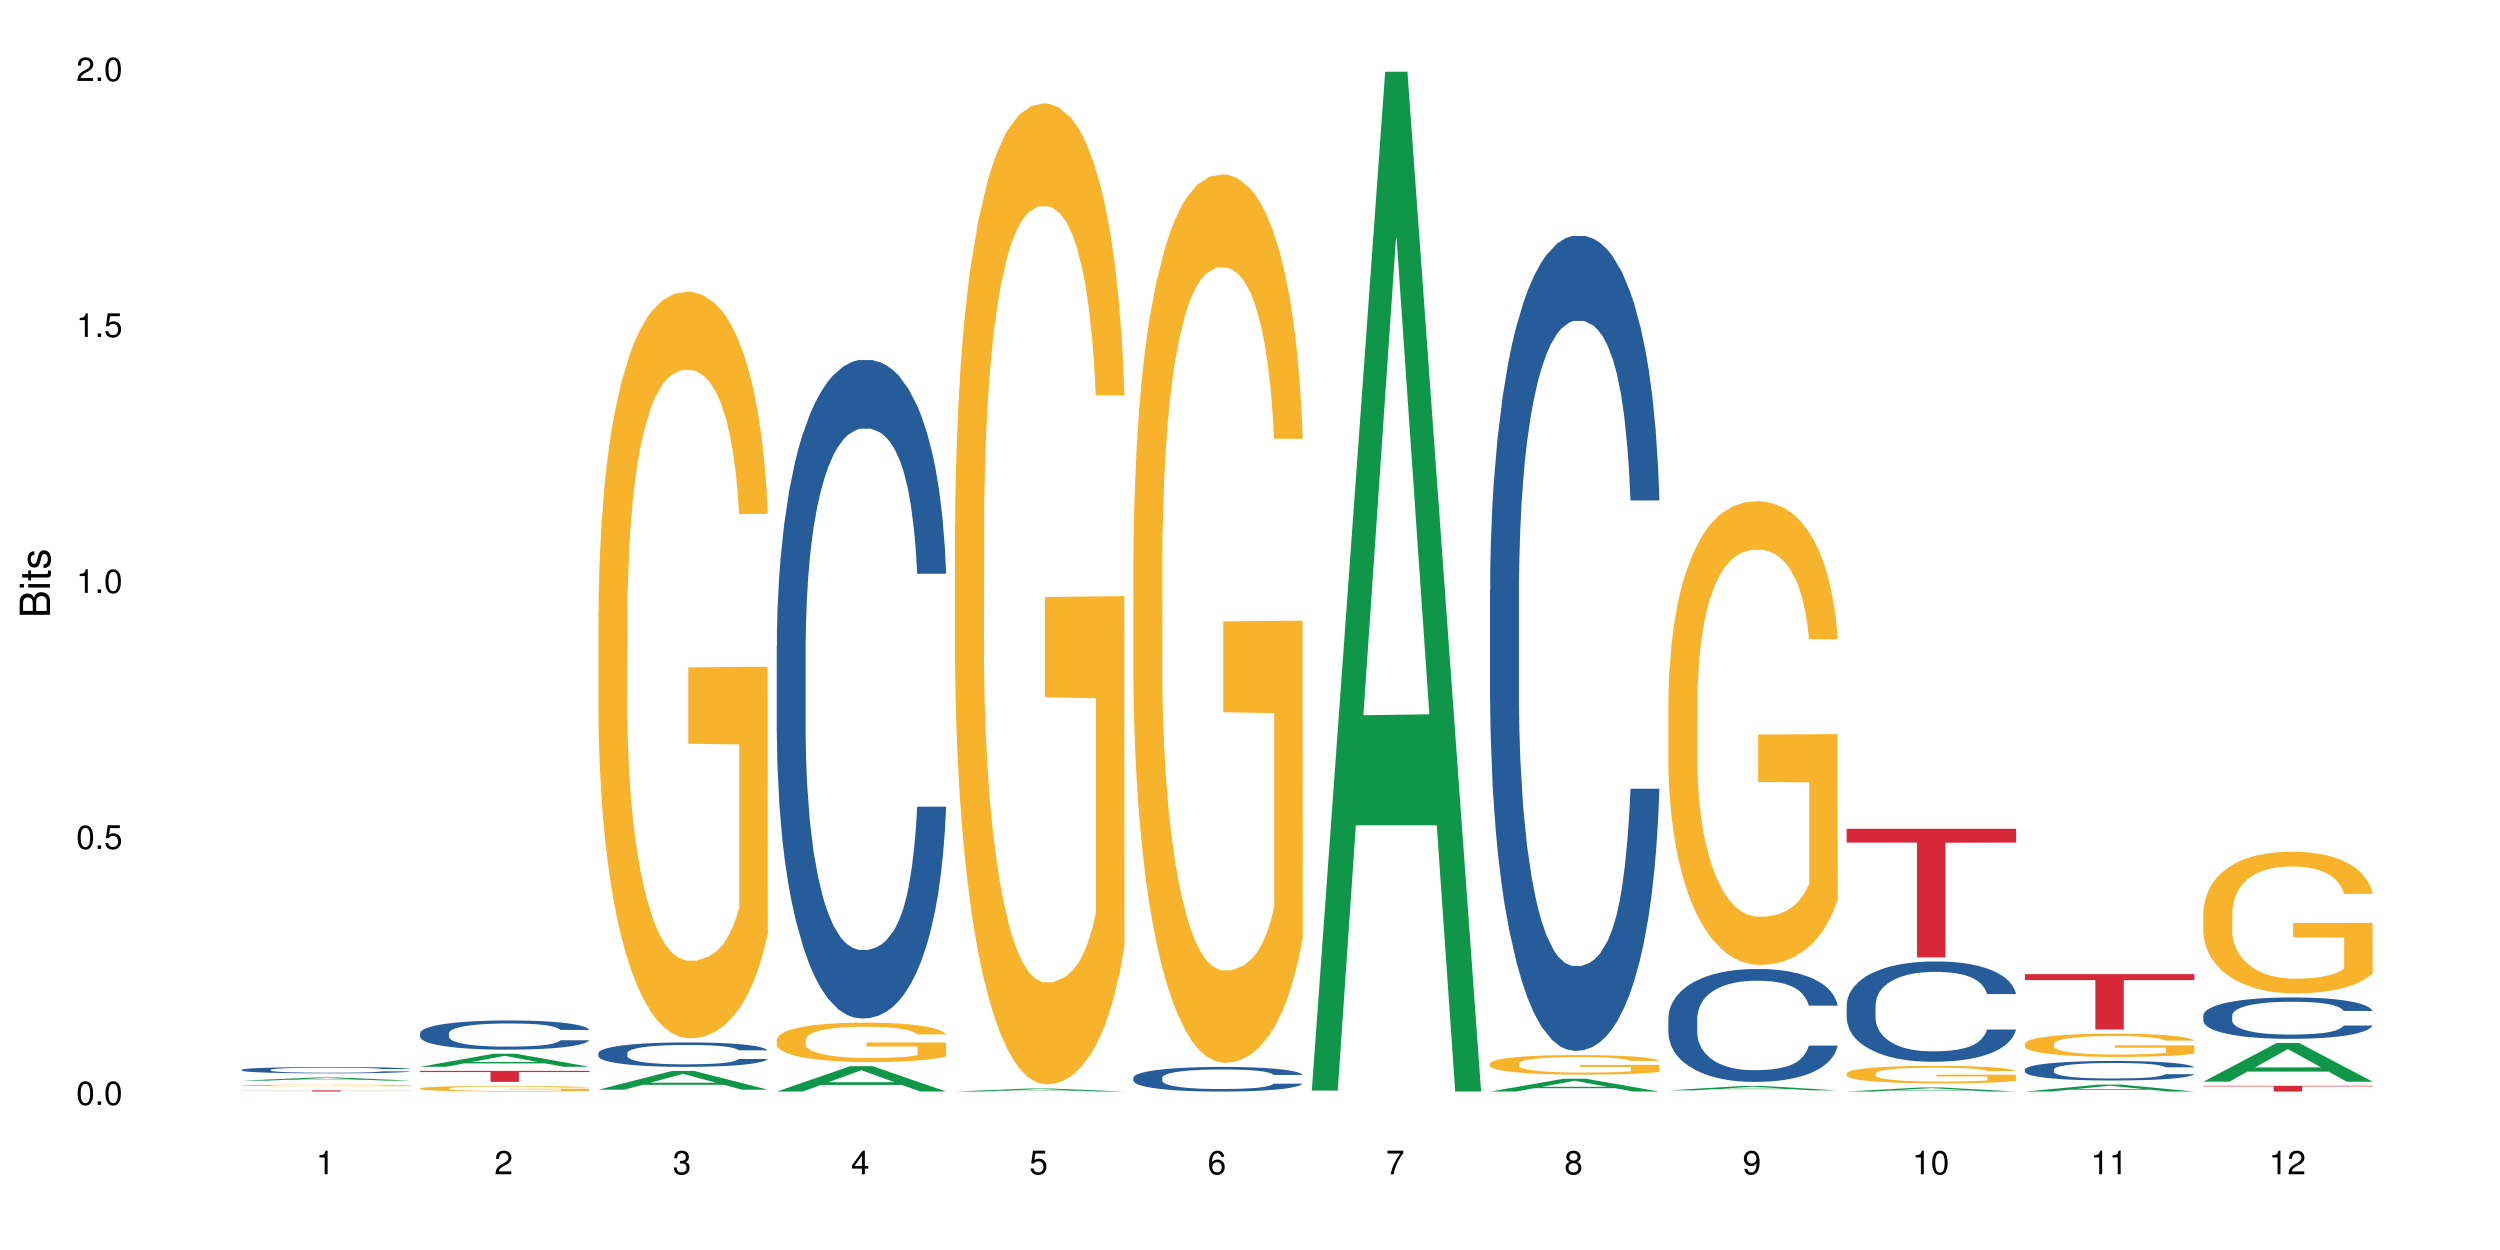<?xml version="1.0" encoding="UTF-8"?>
<svg xmlns="http://www.w3.org/2000/svg" xmlns:xlink="http://www.w3.org/1999/xlink" width="720pt" height="360pt" viewBox="0 0 720 360" version="1.1">
<defs>
<g>
<symbol overflow="visible" id="glyph0-0">
<path style="stroke:none;" d=""/>
</symbol>
<symbol overflow="visible" id="glyph0-1">
<path style="stroke:none;" d="M 2.641 -6.797 C 2 -6.797 1.422 -6.531 1.078 -6.047 C 0.641 -5.453 0.406 -4.547 0.406 -3.297 C 0.406 -1 1.188 0.219 2.641 0.219 C 4.078 0.219 4.859 -1 4.859 -3.234 C 4.859 -4.562 4.656 -5.438 4.203 -6.047 C 3.844 -6.531 3.281 -6.797 2.641 -6.797 Z M 2.641 -6.047 C 3.547 -6.047 4 -5.125 4 -3.312 C 4 -1.375 3.562 -0.484 2.625 -0.484 C 1.734 -0.484 1.281 -1.422 1.281 -3.281 C 1.281 -5.141 1.734 -6.047 2.641 -6.047 Z M 2.641 -6.047 "/>
</symbol>
<symbol overflow="visible" id="glyph0-2">
<path style="stroke:none;" d="M 1.828 -1 L 0.828 -1 L 0.828 0 L 1.828 0 Z M 1.828 -1 "/>
</symbol>
<symbol overflow="visible" id="glyph0-3">
<path style="stroke:none;" d="M 4.562 -6.797 L 1.062 -6.797 L 0.547 -3.094 L 1.328 -3.094 C 1.719 -3.562 2.047 -3.734 2.578 -3.734 C 3.484 -3.734 4.062 -3.109 4.062 -2.094 C 4.062 -1.125 3.484 -0.531 2.578 -0.531 C 1.828 -0.531 1.375 -0.906 1.188 -1.672 L 0.328 -1.672 C 0.453 -1.109 0.547 -0.844 0.75 -0.594 C 1.125 -0.078 1.828 0.219 2.594 0.219 C 3.969 0.219 4.922 -0.781 4.922 -2.219 C 4.922 -3.562 4.031 -4.484 2.719 -4.484 C 2.25 -4.484 1.859 -4.359 1.469 -4.062 L 1.734 -5.969 L 4.562 -5.969 Z M 4.562 -6.797 "/>
</symbol>
<symbol overflow="visible" id="glyph0-4">
<path style="stroke:none;" d="M 2.484 -4.844 L 2.484 0 L 3.328 0 L 3.328 -6.797 L 2.766 -6.797 C 2.469 -5.75 2.281 -5.609 0.984 -5.453 L 0.984 -4.844 Z M 2.484 -4.844 "/>
</symbol>
<symbol overflow="visible" id="glyph0-5">
<path style="stroke:none;" d="M 4.859 -0.828 L 1.281 -0.828 C 1.359 -1.391 1.672 -1.75 2.5 -2.234 L 3.469 -2.75 C 4.406 -3.266 4.906 -3.969 4.906 -4.812 C 4.906 -5.375 4.672 -5.906 4.266 -6.266 C 3.859 -6.625 3.375 -6.797 2.719 -6.797 C 1.859 -6.797 1.219 -6.5 0.844 -5.922 C 0.609 -5.562 0.5 -5.125 0.484 -4.438 L 1.328 -4.438 C 1.359 -4.906 1.406 -5.188 1.531 -5.406 C 1.75 -5.812 2.188 -6.062 2.703 -6.062 C 3.469 -6.062 4.031 -5.516 4.031 -4.781 C 4.031 -4.25 3.719 -3.797 3.125 -3.438 L 2.234 -2.938 C 0.812 -2.141 0.406 -1.5 0.328 0 L 4.859 0 Z M 4.859 -0.828 "/>
</symbol>
<symbol overflow="visible" id="glyph0-6">
<path style="stroke:none;" d="M 2.125 -3.125 L 2.578 -3.125 C 3.516 -3.125 3.984 -2.703 3.984 -1.891 C 3.984 -1.031 3.469 -0.531 2.578 -0.531 C 1.656 -0.531 1.203 -0.984 1.156 -1.969 L 0.312 -1.969 C 0.344 -1.422 0.438 -1.078 0.609 -0.766 C 0.953 -0.109 1.625 0.219 2.547 0.219 C 3.953 0.219 4.859 -0.609 4.859 -1.906 C 4.859 -2.766 4.516 -3.25 3.703 -3.516 C 4.344 -3.766 4.656 -4.25 4.656 -4.938 C 4.656 -6.109 3.875 -6.797 2.578 -6.797 C 1.203 -6.797 0.484 -6.047 0.453 -4.609 L 1.297 -4.609 C 1.312 -5.016 1.344 -5.25 1.453 -5.453 C 1.641 -5.828 2.062 -6.062 2.594 -6.062 C 3.344 -6.062 3.797 -5.625 3.797 -4.906 C 3.797 -4.422 3.609 -4.141 3.25 -3.984 C 3.016 -3.891 2.719 -3.844 2.125 -3.844 Z M 2.125 -3.125 "/>
</symbol>
<symbol overflow="visible" id="glyph0-7">
<path style="stroke:none;" d="M 3.141 -1.625 L 3.141 0 L 3.984 0 L 3.984 -1.625 L 4.984 -1.625 L 4.984 -2.391 L 3.984 -2.391 L 3.984 -6.797 L 3.359 -6.797 L 0.266 -2.516 L 0.266 -1.625 Z M 3.141 -2.391 L 1 -2.391 L 3.141 -5.359 Z M 3.141 -2.391 "/>
</symbol>
<symbol overflow="visible" id="glyph0-8">
<path style="stroke:none;" d="M 4.781 -5.031 C 4.609 -6.141 3.891 -6.797 2.844 -6.797 C 2.094 -6.797 1.422 -6.438 1.031 -5.828 C 0.609 -5.172 0.406 -4.344 0.406 -3.094 C 0.406 -1.953 0.578 -1.234 0.984 -0.625 C 1.359 -0.078 1.953 0.219 2.703 0.219 C 3.984 0.219 4.922 -0.734 4.922 -2.078 C 4.922 -3.344 4.062 -4.234 2.844 -4.234 C 2.172 -4.234 1.641 -3.969 1.281 -3.469 C 1.281 -5.125 1.828 -6.047 2.797 -6.047 C 3.391 -6.047 3.797 -5.672 3.938 -5.031 Z M 2.734 -3.484 C 3.547 -3.484 4.062 -2.922 4.062 -2 C 4.062 -1.156 3.484 -0.531 2.703 -0.531 C 1.922 -0.531 1.328 -1.188 1.328 -2.047 C 1.328 -2.891 1.906 -3.484 2.734 -3.484 Z M 2.734 -3.484 "/>
</symbol>
<symbol overflow="visible" id="glyph0-9">
<path style="stroke:none;" d="M 4.984 -6.797 L 0.438 -6.797 L 0.438 -5.969 L 4.109 -5.969 C 2.5 -3.656 1.828 -2.234 1.328 0 L 2.219 0 C 2.594 -2.172 3.453 -4.047 4.984 -6.094 Z M 4.984 -6.797 "/>
</symbol>
<symbol overflow="visible" id="glyph0-10">
<path style="stroke:none;" d="M 3.75 -3.578 C 4.453 -4 4.688 -4.344 4.688 -4.984 C 4.688 -6.047 3.844 -6.797 2.641 -6.797 C 1.438 -6.797 0.594 -6.047 0.594 -4.984 C 0.594 -4.359 0.828 -4.016 1.516 -3.578 C 0.734 -3.203 0.359 -2.641 0.359 -1.891 C 0.359 -0.641 1.297 0.219 2.641 0.219 C 3.984 0.219 4.922 -0.641 4.922 -1.875 C 4.922 -2.641 4.531 -3.203 3.75 -3.578 Z M 2.641 -6.047 C 3.359 -6.047 3.812 -5.625 3.812 -4.969 C 3.812 -4.344 3.344 -3.922 2.641 -3.922 C 1.922 -3.922 1.453 -4.344 1.453 -4.984 C 1.453 -5.625 1.922 -6.047 2.641 -6.047 Z M 2.641 -3.203 C 3.484 -3.203 4.062 -2.672 4.062 -1.875 C 4.062 -1.062 3.484 -0.531 2.625 -0.531 C 1.797 -0.531 1.219 -1.078 1.219 -1.875 C 1.219 -2.672 1.797 -3.203 2.641 -3.203 Z M 2.641 -3.203 "/>
</symbol>
<symbol overflow="visible" id="glyph0-11">
<path style="stroke:none;" d="M 0.516 -1.547 C 0.672 -0.438 1.406 0.219 2.438 0.219 C 3.188 0.219 3.859 -0.141 4.266 -0.75 C 4.688 -1.406 4.891 -2.25 4.891 -3.484 C 4.891 -4.625 4.703 -5.359 4.312 -5.953 C 3.938 -6.5 3.344 -6.797 2.594 -6.797 C 1.297 -6.797 0.359 -5.844 0.359 -4.516 C 0.359 -3.25 1.234 -2.344 2.453 -2.344 C 3.094 -2.344 3.562 -2.578 4.016 -3.109 C 4 -1.453 3.469 -0.531 2.5 -0.531 C 1.906 -0.531 1.484 -0.906 1.359 -1.547 Z M 2.578 -6.062 C 3.375 -6.062 3.969 -5.406 3.969 -4.531 C 3.969 -3.688 3.375 -3.094 2.547 -3.094 C 1.734 -3.094 1.234 -3.672 1.234 -4.578 C 1.234 -5.438 1.797 -6.062 2.578 -6.062 Z M 2.578 -6.062 "/>
</symbol>
<symbol overflow="visible" id="glyph1-0">
<path style="stroke:none;" d=""/>
</symbol>
<symbol overflow="visible" id="glyph1-1">
<path style="stroke:none;" d="M 0 -0.953 L 0 -4.891 C 0 -5.719 -0.234 -6.344 -0.734 -6.797 C -1.188 -7.234 -1.812 -7.469 -2.5 -7.469 C -3.547 -7.469 -4.188 -7 -4.625 -5.875 C -4.984 -6.672 -5.641 -7.094 -6.531 -7.094 C -7.156 -7.094 -7.734 -6.859 -8.141 -6.391 C -8.562 -5.938 -8.75 -5.344 -8.75 -4.5 L -8.75 -0.953 Z M -4.984 -2.062 L -7.766 -2.062 L -7.766 -4.219 C -7.766 -4.844 -7.688 -5.203 -7.453 -5.5 C -7.219 -5.812 -6.859 -5.969 -6.375 -5.969 C -5.906 -5.969 -5.531 -5.812 -5.297 -5.5 C -5.062 -5.203 -4.984 -4.844 -4.984 -4.219 Z M -0.984 -2.062 L -4 -2.062 L -4 -4.781 C -4 -5.328 -3.859 -5.688 -3.578 -5.953 C -3.297 -6.219 -2.922 -6.359 -2.484 -6.359 C -2.062 -6.359 -1.688 -6.219 -1.406 -5.953 C -1.109 -5.688 -0.984 -5.328 -0.984 -4.781 Z M -0.984 -2.062 "/>
</symbol>
<symbol overflow="visible" id="glyph1-2">
<path style="stroke:none;" d="M -6.281 -1.797 L -6.281 -0.797 L 0 -0.797 L 0 -1.797 Z M -8.75 -1.797 L -8.75 -0.797 L -7.484 -0.797 L -7.484 -1.797 Z M -8.75 -1.797 "/>
</symbol>
<symbol overflow="visible" id="glyph1-3">
<path style="stroke:none;" d="M -6.281 -3.047 L -6.281 -2.016 L -8.016 -2.016 L -8.016 -1.016 L -6.281 -1.016 L -6.281 -0.172 L -5.469 -0.172 L -5.469 -1.016 L -0.719 -1.016 C -0.078 -1.016 0.281 -1.453 0.281 -2.234 C 0.281 -2.469 0.25 -2.719 0.188 -3.047 L -0.641 -3.047 C -0.609 -2.922 -0.594 -2.766 -0.594 -2.562 C -0.594 -2.141 -0.719 -2.016 -1.156 -2.016 L -5.469 -2.016 L -5.469 -3.047 Z M -6.281 -3.047 "/>
</symbol>
<symbol overflow="visible" id="glyph1-4">
<path style="stroke:none;" d="M -4.531 -5.25 C -5.766 -5.25 -6.469 -4.422 -6.469 -2.969 C -6.469 -1.516 -5.719 -0.562 -4.547 -0.562 C -3.562 -0.562 -3.094 -1.062 -2.734 -2.562 L -2.516 -3.484 C -2.344 -4.188 -2.094 -4.469 -1.625 -4.469 C -1.047 -4.469 -0.641 -3.875 -0.641 -3 C -0.641 -2.453 -0.797 -2 -1.062 -1.75 C -1.25 -1.594 -1.422 -1.531 -1.875 -1.469 L -1.875 -0.406 C -0.422 -0.453 0.281 -1.266 0.281 -2.922 C 0.281 -4.5 -0.5 -5.516 -1.719 -5.516 C -2.656 -5.516 -3.172 -4.984 -3.469 -3.734 L -3.703 -2.766 C -3.891 -1.953 -4.156 -1.609 -4.594 -1.609 C -5.172 -1.609 -5.547 -2.125 -5.547 -2.938 C -5.547 -3.75 -5.203 -4.172 -4.531 -4.203 Z M -4.531 -5.25 "/>
</symbol>
</g>
</defs>
<g id="surface84875">
<rect x="0" y="0" width="720" height="360" style="fill:rgb(100%,100%,100%);fill-opacity:1;stroke:none;"/>
<path style=" stroke:none;fill-rule:nonzero;fill:rgb(6.275%,58.824%,28.235%);fill-opacity:1;" d="M 69.629 311.223 L 69.68 311.223 L 90.793 310.309 L 97.203 310.309 L 118.418 311.223 L 110.965 311.223 L 105.648 310.984 L 82.348 310.984 L 77.137 311.223 L 69.629 311.223 L 84.59 310.887 L 103.512 310.887 L 94.074 310.461 L 93.973 310.457 L 93.867 310.461 L 84.535 310.887 L 84.59 310.887 Z M 69.629 311.223 "/>
<path style=" stroke:none;fill-rule:nonzero;fill:rgb(14.51%,36.078%,60%);fill-opacity:1;" d="M 69.629 308.098 L 69.688 308.094 L 69.688 308.055 L 69.867 307.992 L 70.285 307.91 L 70.699 307.855 L 71.77 307.758 L 73.258 307.66 L 74.805 307.586 L 75.938 307.543 L 76.949 307.512 L 79.27 307.449 L 80.754 307.418 L 82.363 307.387 L 84.324 307.359 L 85.754 307.344 L 88.965 307.316 L 91.348 307.305 L 93.191 307.301 L 97.176 307.301 L 99.559 307.305 L 101.281 307.312 L 103.188 307.328 L 104.793 307.344 L 107.59 307.379 L 110.09 307.426 L 111.219 307.453 L 113.004 307.504 L 114.371 307.555 L 115.324 307.598 L 116.395 307.66 L 117.348 307.734 L 118.062 307.82 L 118.418 307.895 L 110.09 307.895 L 109.672 307.828 L 109.195 307.773 L 108.305 307.707 L 107.41 307.656 L 106.16 307.609 L 105.031 307.578 L 103.484 307.547 L 102.117 307.523 L 100.688 307.512 L 99.32 307.5 L 96.699 307.488 L 93.668 307.488 L 92.535 307.492 L 90.215 307.508 L 88.965 307.52 L 87.18 307.543 L 85.934 307.562 L 84.445 307.598 L 83.434 307.625 L 82.184 307.668 L 81.289 307.707 L 80.281 307.762 L 79.684 307.805 L 79.148 307.852 L 78.672 307.906 L 78.316 307.965 L 78.078 308.027 L 77.961 308.086 L 77.961 308.348 L 78.078 308.406 L 78.375 308.477 L 79.148 308.578 L 80.281 308.668 L 81.59 308.738 L 82.84 308.789 L 83.551 308.812 L 84.504 308.84 L 85.992 308.871 L 88.133 308.906 L 89.383 308.918 L 91.285 308.934 L 93.25 308.941 L 95.867 308.941 L 98.188 308.934 L 99.734 308.926 L 101.344 308.91 L 103.543 308.883 L 104.91 308.855 L 106.102 308.824 L 106.996 308.793 L 107.59 308.766 L 108.48 308.715 L 109.195 308.656 L 109.73 308.598 L 110.09 308.543 L 118.418 308.543 L 118.062 308.609 L 117.523 308.672 L 116.988 308.723 L 116.156 308.781 L 115.203 308.832 L 113.836 308.891 L 112.707 308.93 L 111.219 308.973 L 109.852 309.004 L 108.363 309.031 L 106.16 309.066 L 104.734 309.082 L 103.188 309.098 L 101.344 309.109 L 99.02 309.121 L 96.523 309.129 L 91.703 309.129 L 89.859 309.121 L 87.418 309.105 L 84.387 309.074 L 82.184 309.043 L 80.457 309.012 L 78.969 308.977 L 77.305 308.934 L 75.164 308.859 L 73.855 308.801 L 72.961 308.754 L 71.949 308.691 L 71.234 308.633 L 70.402 308.539 L 69.809 308.418 L 69.629 308.328 Z M 69.629 308.098 "/>
<path style=" stroke:none;fill-rule:nonzero;fill:rgb(96.863%,70.196%,16.863%);fill-opacity:1;" d="M 69.629 312.602 L 69.688 312.602 L 69.688 312.59 L 69.926 312.574 L 70.523 312.547 L 71.297 312.523 L 72.129 312.508 L 72.664 312.5 L 73.555 312.488 L 74.328 312.477 L 76.293 312.457 L 78.793 312.441 L 80.16 312.434 L 81.707 312.426 L 83.91 312.418 L 84.922 312.414 L 88.016 312.406 L 91.523 312.402 L 97.176 312.402 L 99.617 312.406 L 102.949 312.41 L 104.852 312.414 L 106.34 312.418 L 107.887 312.422 L 109.789 312.43 L 111.574 312.441 L 113.004 312.453 L 114.43 312.465 L 115.621 312.477 L 116.633 312.492 L 117.523 312.512 L 118.062 312.523 L 118.418 312.539 L 110.148 312.539 L 109.672 312.523 L 109.137 312.516 L 108.242 312.5 L 107.352 312.488 L 106.457 312.48 L 104.793 312.473 L 103.363 312.465 L 101.578 312.457 L 99.855 312.453 L 97.891 312.453 L 96.699 312.449 L 93.547 312.449 L 90.691 312.453 L 89.027 312.457 L 87.836 312.461 L 86.168 312.469 L 85.16 312.473 L 84.562 312.477 L 82.777 312.488 L 81.59 312.5 L 80.934 312.508 L 80.102 312.52 L 79.508 312.531 L 78.852 312.551 L 78.496 312.562 L 78.02 312.59 L 77.961 312.668 L 78.137 312.684 L 78.496 312.699 L 78.969 312.715 L 79.684 312.73 L 80.398 312.742 L 81.648 312.762 L 82.719 312.77 L 83.551 312.777 L 85.16 312.789 L 85.812 312.793 L 87.359 312.801 L 88.965 312.809 L 90.93 312.812 L 92.418 312.816 L 97.832 312.816 L 101.402 312.812 L 103.664 312.812 L 105.211 312.809 L 106.219 312.805 L 107.469 312.801 L 108.363 312.797 L 109.195 312.793 L 110.207 312.785 L 110.207 312.684 L 95.512 312.684 L 95.512 312.637 L 118.359 312.633 L 118.418 312.801 L 117.168 312.812 L 115.621 312.824 L 114.133 312.832 L 112.586 312.84 L 110.387 312.848 L 108.602 312.852 L 105.863 312.855 L 103.363 312.859 L 100.746 312.863 L 90.633 312.863 L 88.551 312.859 L 86.645 312.855 L 84.742 312.848 L 82.363 312.84 L 80.816 312.832 L 79.207 312.824 L 77.602 312.812 L 76.176 312.801 L 75.223 312.793 L 74.27 312.781 L 73.258 312.77 L 72.309 312.754 L 71.594 312.742 L 70.938 312.727 L 70.461 312.715 L 69.988 312.695 L 69.75 312.68 L 69.629 312.668 Z M 69.629 312.602 "/>
<path style=" stroke:none;fill-rule:nonzero;fill:rgb(83.922%,15.686%,22.353%);fill-opacity:1;" d="M 69.629 314.043 L 118.418 314.043 L 118.418 314.078 L 98.086 314.078 L 98.086 314.371 L 89.902 314.371 L 89.902 314.082 L 89.785 314.078 L 69.629 314.078 Z M 69.629 314.043 "/>
<path style=" stroke:none;fill-rule:nonzero;fill:rgb(6.275%,58.824%,28.235%);fill-opacity:1;" d="M 120.984 307.234 L 121.039 307.23 L 142.148 303.477 L 148.559 303.477 L 169.773 307.238 L 162.32 307.238 L 157.004 306.254 L 133.703 306.254 L 128.492 307.234 L 120.984 307.234 L 135.945 305.848 L 154.867 305.844 L 145.434 304.09 L 145.328 304.086 L 145.223 304.098 L 135.895 305.844 L 135.945 305.848 Z M 120.984 307.234 "/>
<path style=" stroke:none;fill-rule:nonzero;fill:rgb(14.51%,36.078%,60%);fill-opacity:1;" d="M 120.984 297.551 L 121.047 297.543 L 121.047 297.359 L 121.223 297.066 L 121.641 296.699 L 122.055 296.445 L 123.129 295.992 L 124.613 295.555 L 126.16 295.215 L 127.293 295.016 L 128.305 294.863 L 130.625 294.578 L 132.113 294.434 L 133.719 294.305 L 135.684 294.172 L 137.109 294.098 L 140.324 293.973 L 142.703 293.918 L 144.547 293.895 L 148.535 293.895 L 150.914 293.926 L 152.637 293.965 L 154.543 294.027 L 156.148 294.098 L 158.945 294.266 L 161.445 294.48 L 162.574 294.602 L 164.359 294.84 L 165.727 295.07 L 166.68 295.27 L 167.75 295.555 L 168.703 295.898 L 169.418 296.293 L 169.773 296.621 L 161.445 296.621 L 161.027 296.316 L 160.551 296.078 L 159.66 295.762 L 158.766 295.539 L 157.516 295.316 L 156.387 295.172 L 154.84 295.023 L 153.473 294.934 L 152.043 294.863 L 150.676 294.816 L 148.059 294.77 L 145.023 294.77 L 143.891 294.785 L 141.57 294.848 L 140.324 294.902 L 138.539 295.008 L 137.289 295.109 L 135.801 295.262 L 134.789 295.395 L 133.539 295.594 L 132.648 295.77 L 131.637 296.023 L 131.039 296.215 L 130.504 296.43 L 130.031 296.684 L 129.672 296.953 L 129.434 297.234 L 129.316 297.512 L 129.316 298.703 L 129.434 298.98 L 129.73 299.301 L 130.504 299.77 L 131.637 300.176 L 132.945 300.5 L 134.195 300.73 L 134.906 300.836 L 135.859 300.961 L 137.348 301.113 L 139.488 301.266 L 140.738 301.328 L 142.645 301.391 L 144.605 301.422 L 147.223 301.422 L 149.543 301.391 L 151.09 301.352 L 152.699 301.289 L 154.898 301.16 L 156.27 301.035 L 157.457 300.891 L 158.352 300.746 L 158.945 300.621 L 159.84 300.383 L 160.551 300.121 L 161.086 299.855 L 161.445 299.594 L 169.773 299.594 L 169.418 299.898 L 168.883 300.199 L 168.348 300.422 L 167.512 300.691 L 166.562 300.93 L 165.191 301.199 L 164.062 301.375 L 162.574 301.566 L 161.207 301.711 L 159.719 301.844 L 157.516 301.996 L 156.09 302.074 L 154.543 302.141 L 152.699 302.203 L 150.379 302.258 L 147.879 302.289 L 145.559 302.297 L 143.059 302.281 L 141.215 302.25 L 138.777 302.18 L 135.742 302.043 L 133.539 301.895 L 131.812 301.75 L 130.328 301.598 L 128.66 301.391 L 126.52 301.051 L 125.211 300.789 L 124.316 300.574 L 123.305 300.277 L 122.594 300.008 L 121.758 299.578 L 121.164 299.031 L 120.984 298.609 Z M 120.984 297.551 "/>
<path style=" stroke:none;fill-rule:nonzero;fill:rgb(96.863%,70.196%,16.863%);fill-opacity:1;" d="M 120.984 313.441 L 121.047 313.441 L 121.047 313.41 L 121.281 313.344 L 121.879 313.254 L 122.652 313.176 L 123.484 313.117 L 124.02 313.086 L 124.914 313.043 L 125.688 313.012 L 127.648 312.945 L 130.148 312.883 L 131.516 312.855 L 133.062 312.828 L 135.266 312.801 L 136.277 312.789 L 139.371 312.766 L 142.883 312.754 L 146.75 312.746 L 148.535 312.75 L 150.973 312.754 L 154.305 312.773 L 156.207 312.785 L 157.695 312.801 L 159.242 312.82 L 161.148 312.852 L 162.934 312.887 L 164.359 312.922 L 165.789 312.965 L 166.977 313.012 L 167.988 313.066 L 168.883 313.129 L 169.418 313.18 L 169.773 313.23 L 161.504 313.23 L 161.027 313.18 L 160.492 313.141 L 159.602 313.09 L 158.707 313.055 L 157.816 313.027 L 156.148 312.988 L 154.723 312.965 L 152.938 312.945 L 151.211 312.93 L 149.246 312.922 L 148.059 312.918 L 144.902 312.918 L 142.047 312.93 L 140.383 312.941 L 139.191 312.953 L 137.527 312.977 L 136.516 312.992 L 135.918 313.004 L 134.133 313.051 L 132.945 313.09 L 132.289 313.121 L 131.457 313.164 L 130.863 313.203 L 130.207 313.262 L 129.852 313.309 L 129.375 313.41 L 129.316 313.676 L 129.492 313.73 L 129.852 313.793 L 130.328 313.848 L 131.039 313.902 L 131.754 313.945 L 133.004 314.004 L 134.074 314.043 L 134.906 314.066 L 136.516 314.105 L 137.168 314.121 L 138.715 314.148 L 140.324 314.168 L 142.285 314.184 L 143.773 314.195 L 146.152 314.203 L 149.188 314.203 L 152.758 314.191 L 155.02 314.18 L 156.566 314.168 L 157.578 314.16 L 158.828 314.141 L 159.719 314.129 L 160.551 314.109 L 161.562 314.086 L 161.562 313.73 L 146.867 313.73 L 146.867 313.566 L 169.715 313.562 L 169.773 314.141 L 168.523 314.184 L 166.977 314.223 L 165.492 314.25 L 163.941 314.277 L 161.742 314.305 L 159.957 314.32 L 157.219 314.344 L 154.723 314.355 L 152.102 314.363 L 149.781 314.371 L 147.047 314.371 L 144.605 314.367 L 141.988 314.359 L 139.906 314.348 L 138.004 314.332 L 136.098 314.312 L 133.719 314.281 L 132.172 314.258 L 130.566 314.227 L 128.957 314.188 L 127.531 314.148 L 126.578 314.117 L 125.625 314.082 L 124.613 314.039 L 123.664 313.988 L 122.949 313.941 L 122.293 313.891 L 121.82 313.84 L 121.344 313.773 L 121.105 313.719 L 120.984 313.676 Z M 120.984 313.441 "/>
<path style=" stroke:none;fill-rule:nonzero;fill:rgb(83.922%,15.686%,22.353%);fill-opacity:1;" d="M 120.984 308.418 L 169.773 308.418 L 169.773 308.754 L 149.441 308.758 L 149.441 311.57 L 141.262 311.57 L 141.262 308.762 L 141.141 308.754 L 120.984 308.754 Z M 120.984 308.418 "/>
<path style=" stroke:none;fill-rule:nonzero;fill:rgb(6.275%,58.824%,28.235%);fill-opacity:1;" d="M 172.344 313.816 L 172.395 313.812 L 193.504 308.434 L 199.914 308.434 L 221.129 313.824 L 213.676 313.824 L 208.359 312.418 L 185.059 312.418 L 179.848 313.816 L 172.344 313.816 L 187.301 311.836 L 206.223 311.828 L 196.789 309.312 L 196.684 309.309 L 196.578 309.324 L 187.25 311.828 L 187.301 311.836 Z M 172.344 313.816 "/>
<path style=" stroke:none;fill-rule:nonzero;fill:rgb(14.51%,36.078%,60%);fill-opacity:1;" d="M 172.344 303.281 L 172.402 303.277 L 172.402 303.121 L 172.578 302.879 L 172.996 302.57 L 173.414 302.355 L 174.484 301.977 L 175.973 301.609 L 177.52 301.328 L 178.648 301.16 L 179.66 301.031 L 181.98 300.793 L 183.469 300.672 L 185.074 300.562 L 187.039 300.453 L 188.465 300.391 L 191.68 300.285 L 194.059 300.242 L 195.902 300.223 L 199.891 300.223 L 202.27 300.25 L 203.996 300.281 L 205.898 300.332 L 207.504 300.391 L 210.301 300.531 L 212.801 300.711 L 213.93 300.812 L 215.715 301.012 L 217.086 301.207 L 218.035 301.375 L 219.109 301.609 L 220.059 301.898 L 220.773 302.227 L 221.129 302.504 L 212.801 302.504 L 212.383 302.246 L 211.906 302.047 L 211.016 301.785 L 210.125 301.598 L 208.875 301.41 L 207.742 301.289 L 206.195 301.168 L 204.828 301.09 L 203.398 301.031 L 202.031 300.992 L 199.414 300.957 L 196.379 300.957 L 195.25 300.969 L 192.93 301.02 L 191.68 301.066 L 189.895 301.156 L 188.645 301.238 L 187.156 301.367 L 186.145 301.477 L 184.895 301.645 L 184.004 301.789 L 182.992 302.004 L 182.398 302.164 L 181.863 302.344 L 181.387 302.555 L 181.027 302.781 L 180.789 303.02 L 180.672 303.25 L 180.672 304.246 L 180.789 304.477 L 181.09 304.746 L 181.863 305.141 L 182.992 305.48 L 184.301 305.75 L 185.551 305.941 L 186.266 306.031 L 187.215 306.137 L 188.703 306.266 L 190.848 306.395 L 192.094 306.445 L 194 306.496 L 195.961 306.523 L 198.582 306.523 L 200.902 306.496 L 202.449 306.465 L 204.055 306.414 L 206.258 306.305 L 207.625 306.199 L 208.812 306.078 L 209.707 305.957 L 210.301 305.852 L 211.195 305.652 L 211.906 305.434 L 212.445 305.211 L 212.801 304.992 L 221.129 304.992 L 220.773 305.25 L 220.238 305.5 L 219.703 305.688 L 218.871 305.91 L 217.918 306.109 L 216.551 306.336 L 215.418 306.484 L 213.93 306.645 L 212.562 306.766 L 211.074 306.875 L 208.875 307.004 L 207.445 307.066 L 205.898 307.125 L 204.055 307.176 L 201.734 307.223 L 199.234 307.246 L 196.914 307.254 L 194.414 307.242 L 192.57 307.215 L 190.133 307.156 L 187.098 307.043 L 184.895 306.922 L 183.172 306.797 L 181.684 306.668 L 180.016 306.496 L 177.875 306.215 L 176.566 305.996 L 175.672 305.816 L 174.664 305.562 L 173.949 305.34 L 173.117 304.98 L 172.52 304.523 L 172.344 304.168 Z M 172.344 303.281 "/>
<path style=" stroke:none;fill-rule:nonzero;fill:rgb(96.863%,70.196%,16.863%);fill-opacity:1;" d="M 172.344 176.102 L 172.402 175.906 L 172.402 171.977 L 172.641 163.141 L 173.234 150.965 L 174.008 140.949 L 174.84 133.094 L 175.375 128.969 L 176.27 123.078 L 177.043 118.754 L 179.004 109.918 L 181.504 101.668 L 182.875 98.133 L 184.422 94.797 L 186.621 91.066 L 187.633 89.691 L 190.727 86.547 L 194.238 84.582 L 198.105 83.996 L 199.891 84.191 L 202.328 84.977 L 205.66 87.137 L 207.566 89.102 L 209.051 91.066 L 210.598 93.617 L 212.504 97.547 L 214.289 102.258 L 215.715 106.973 L 217.145 112.863 L 218.336 119.148 L 219.344 126.023 L 220.238 134.27 L 220.773 141.145 L 221.129 148.02 L 212.859 148.02 L 212.383 141.145 L 211.848 135.844 L 210.957 129.359 L 210.062 124.648 L 209.172 120.918 L 207.504 115.809 L 206.078 112.668 L 204.293 109.918 L 202.566 108.152 L 200.605 106.973 L 199.414 106.578 L 196.262 106.578 L 193.402 107.953 L 191.738 109.527 L 190.547 111.098 L 188.883 114.043 L 187.871 116.398 L 187.277 117.969 L 185.492 124.059 L 184.301 129.559 L 183.648 133.289 L 182.812 139.18 L 182.219 144.484 L 181.562 152.34 L 181.207 158.23 L 180.73 171.586 L 180.672 206.934 L 180.852 214.398 L 181.207 222.449 L 181.684 229.52 L 182.398 236.984 L 183.109 242.68 L 184.359 250.34 L 185.43 255.445 L 186.266 258.781 L 187.871 264.086 L 188.527 265.852 L 190.074 269.387 L 191.68 272.137 L 193.641 274.496 L 195.129 275.672 L 197.508 276.656 L 200.543 276.656 L 204.113 275.477 L 206.375 273.906 L 207.922 272.332 L 208.934 270.961 L 210.184 268.797 L 211.074 266.836 L 211.906 264.676 L 212.918 261.336 L 212.918 214.398 L 198.223 214.203 L 198.223 192.207 L 221.07 192.012 L 221.129 268.797 L 219.883 274.102 L 218.336 279.207 L 216.848 283.137 L 215.301 286.473 L 213.098 290.207 L 211.312 292.562 L 208.578 295.312 L 206.078 297.078 L 203.461 298.258 L 201.141 298.848 L 198.402 299.043 L 195.961 298.648 L 193.344 297.473 L 191.262 295.902 L 189.359 293.938 L 187.453 291.383 L 185.074 287.258 L 183.527 283.922 L 181.922 279.797 L 180.316 274.887 L 178.887 269.586 L 177.934 265.461 L 176.984 260.746 L 175.973 254.855 L 175.02 248.176 L 174.305 242.09 L 173.652 235.215 L 173.176 228.734 L 172.699 219.898 L 172.461 212.828 L 172.344 206.738 Z M 172.344 176.102 "/>
<path style=" stroke:none;fill-rule:nonzero;fill:rgb(6.275%,58.824%,28.235%);fill-opacity:1;" d="M 223.699 314.363 L 223.75 314.355 L 244.859 307.059 L 251.273 307.059 L 272.488 314.371 L 265.031 314.371 L 259.715 312.461 L 236.418 312.461 L 231.203 314.363 L 223.699 314.363 L 238.656 311.672 L 257.578 311.664 L 248.145 308.254 L 248.039 308.246 L 247.938 308.27 L 238.605 311.664 L 238.656 311.672 Z M 223.699 314.363 "/>
<path style=" stroke:none;fill-rule:nonzero;fill:rgb(14.51%,36.078%,60%);fill-opacity:1;" d="M 223.699 186.211 L 223.758 186.039 L 223.758 181.879 L 223.938 175.293 L 224.352 166.969 L 224.77 161.25 L 225.84 151.02 L 227.328 141.141 L 228.875 133.512 L 230.004 129.004 L 231.016 125.539 L 233.336 119.125 L 234.824 115.828 L 236.43 112.883 L 238.395 109.938 L 239.82 108.203 L 243.035 105.43 L 245.414 104.215 L 247.258 103.695 L 251.246 103.695 L 253.625 104.387 L 255.352 105.254 L 257.254 106.641 L 258.863 108.203 L 261.656 112.016 L 264.156 116.871 L 265.289 119.645 L 267.074 125.02 L 268.441 130.219 L 269.395 134.727 L 270.465 141.141 L 271.414 148.941 L 272.129 157.781 L 272.488 165.238 L 264.156 165.238 L 263.742 158.301 L 263.266 152.93 L 262.371 145.82 L 261.48 140.793 L 260.23 135.766 L 259.102 132.473 L 257.551 129.18 L 256.184 127.098 L 254.758 125.539 L 253.387 124.496 L 250.77 123.457 L 247.734 123.457 L 246.605 123.805 L 244.285 125.191 L 243.035 126.406 L 241.25 128.832 L 240 131.086 L 238.512 134.551 L 237.5 137.5 L 236.254 142.008 L 235.359 145.992 L 234.348 151.715 L 233.754 156.047 L 233.219 160.902 L 232.742 166.625 L 232.387 172.691 L 232.148 179.105 L 232.027 185.348 L 232.027 212.215 L 232.148 218.457 L 232.445 225.738 L 233.219 236.312 L 234.348 245.5 L 235.656 252.781 L 236.906 257.98 L 237.621 260.41 L 238.574 263.184 L 240.059 266.648 L 242.203 270.117 L 243.453 271.504 L 245.355 272.891 L 247.32 273.586 L 249.938 273.586 L 252.258 272.891 L 253.805 272.023 L 255.41 270.637 L 257.613 267.691 L 258.98 264.918 L 260.172 261.621 L 261.062 258.328 L 261.656 255.555 L 262.551 250.18 L 263.266 244.285 L 263.801 238.219 L 264.156 232.324 L 272.488 232.324 L 272.129 239.258 L 271.594 246.02 L 271.059 251.047 L 270.227 257.117 L 269.273 262.488 L 267.906 268.559 L 266.773 272.543 L 265.289 276.879 L 263.918 280.172 L 262.43 283.117 L 260.23 286.586 L 258.801 288.32 L 257.254 289.879 L 255.41 291.266 L 253.09 292.48 L 250.59 293.172 L 248.27 293.348 L 245.773 293 L 243.926 292.309 L 241.488 290.746 L 238.453 287.625 L 236.254 284.332 L 234.527 281.039 L 233.039 277.57 L 231.375 272.891 L 229.23 265.262 L 227.922 259.367 L 227.031 254.516 L 226.02 247.754 L 225.305 241.688 L 224.473 231.98 L 223.875 219.672 L 223.699 210.137 Z M 223.699 186.211 "/>
<path style=" stroke:none;fill-rule:nonzero;fill:rgb(96.863%,70.196%,16.863%);fill-opacity:1;" d="M 223.699 299.391 L 223.758 299.379 L 223.758 299.172 L 223.996 298.703 L 224.59 298.062 L 225.363 297.535 L 226.195 297.117 L 226.734 296.902 L 227.625 296.59 L 228.398 296.363 L 230.363 295.895 L 232.859 295.461 L 234.23 295.273 L 235.777 295.098 L 237.977 294.898 L 238.988 294.828 L 242.082 294.66 L 245.594 294.559 L 249.461 294.527 L 251.246 294.535 L 253.684 294.578 L 257.016 294.691 L 258.922 294.797 L 260.41 294.898 L 261.957 295.035 L 263.859 295.242 L 265.645 295.492 L 267.074 295.738 L 268.5 296.051 L 269.691 296.383 L 270.703 296.746 L 271.594 297.18 L 272.129 297.543 L 272.488 297.906 L 264.215 297.906 L 263.742 297.543 L 263.203 297.266 L 262.312 296.922 L 261.422 296.672 L 260.527 296.477 L 258.863 296.207 L 257.434 296.039 L 255.648 295.895 L 253.922 295.801 L 251.961 295.738 L 250.77 295.719 L 247.617 295.719 L 244.762 295.793 L 243.094 295.875 L 241.906 295.957 L 240.238 296.113 L 239.227 296.238 L 238.633 296.32 L 236.848 296.641 L 235.656 296.934 L 235.004 297.129 L 234.168 297.441 L 233.574 297.719 L 232.922 298.133 L 232.562 298.445 L 232.086 299.152 L 232.027 301.016 L 232.207 301.41 L 232.562 301.836 L 233.039 302.211 L 233.754 302.605 L 234.469 302.906 L 235.719 303.309 L 236.789 303.578 L 237.621 303.754 L 239.227 304.035 L 239.883 304.129 L 241.43 304.316 L 243.035 304.461 L 245 304.586 L 246.484 304.645 L 248.867 304.699 L 251.898 304.699 L 255.469 304.637 L 257.73 304.555 L 259.277 304.469 L 260.289 304.398 L 261.539 304.285 L 262.43 304.18 L 263.266 304.066 L 264.277 303.891 L 264.277 301.41 L 249.578 301.402 L 249.578 300.238 L 272.426 300.23 L 272.488 304.285 L 271.238 304.562 L 269.691 304.832 L 268.203 305.039 L 266.656 305.215 L 264.453 305.414 L 262.668 305.539 L 259.934 305.684 L 257.434 305.777 L 254.816 305.84 L 252.496 305.871 L 249.758 305.879 L 247.32 305.859 L 244.699 305.797 L 242.617 305.715 L 240.715 305.609 L 238.812 305.477 L 236.43 305.258 L 234.883 305.082 L 233.277 304.863 L 231.672 304.605 L 230.242 304.324 L 229.293 304.105 L 228.34 303.859 L 227.328 303.547 L 226.375 303.195 L 225.66 302.875 L 225.008 302.512 L 224.531 302.168 L 224.055 301.703 L 223.816 301.328 L 223.699 301.008 Z M 223.699 299.391 "/>
<path style=" stroke:none;fill-rule:nonzero;fill:rgb(6.275%,58.824%,28.235%);fill-opacity:1;" d="M 275.055 314.371 L 275.105 314.367 L 296.219 313.488 L 302.629 313.488 L 323.844 314.371 L 316.391 314.371 L 311.074 314.141 L 287.773 314.141 L 282.559 314.371 L 275.055 314.371 L 290.016 314.047 L 308.934 314.043 L 299.5 313.633 L 299.398 313.633 L 299.293 313.637 L 289.961 314.043 L 290.016 314.047 Z M 275.055 314.371 "/>
<path style=" stroke:none;fill-rule:nonzero;fill:rgb(96.863%,70.196%,16.863%);fill-opacity:1;" d="M 275.055 150.777 L 275.113 150.52 L 275.113 145.359 L 275.352 133.746 L 275.945 117.75 L 276.719 104.59 L 277.555 94.266 L 278.09 88.848 L 278.98 81.105 L 279.754 75.43 L 281.719 63.82 L 284.219 52.98 L 285.586 48.336 L 287.133 43.949 L 289.336 39.047 L 290.344 37.242 L 293.438 33.113 L 296.949 30.531 L 300.816 29.758 L 302.602 30.016 L 305.043 31.047 L 308.375 33.887 L 310.277 36.465 L 311.766 39.047 L 313.312 42.402 L 315.215 47.562 L 317 53.754 L 318.43 59.949 L 319.855 67.688 L 321.047 75.945 L 322.059 84.977 L 322.949 95.816 L 323.484 104.848 L 323.844 113.879 L 315.574 113.879 L 315.098 104.848 L 314.562 97.879 L 313.668 89.363 L 312.777 83.172 L 311.883 78.27 L 310.219 71.559 L 308.789 67.43 L 307.004 63.82 L 305.281 61.496 L 303.316 59.949 L 302.125 59.434 L 298.973 59.434 L 296.117 61.238 L 294.449 63.301 L 293.262 65.367 L 291.594 69.238 L 290.582 72.332 L 289.988 74.398 L 288.203 82.398 L 287.012 89.621 L 286.359 94.523 L 285.527 102.266 L 284.93 109.234 L 284.277 119.555 L 283.918 127.297 L 283.445 144.844 L 283.383 191.289 L 283.562 201.094 L 283.918 211.676 L 284.395 220.965 L 285.109 230.77 L 285.824 238.254 L 287.074 248.316 L 288.145 255.023 L 288.977 259.41 L 290.582 266.379 L 291.238 268.699 L 292.785 273.348 L 294.391 276.957 L 296.355 280.055 L 297.844 281.602 L 300.223 282.895 L 303.258 282.895 L 306.828 281.344 L 309.086 279.281 L 310.633 277.215 L 311.645 275.41 L 312.895 272.57 L 313.789 269.992 L 314.621 267.152 L 315.633 262.766 L 315.633 201.094 L 300.938 200.836 L 300.938 171.938 L 323.785 171.68 L 323.844 272.57 L 322.594 279.539 L 321.047 286.246 L 319.559 291.41 L 318.012 295.797 L 315.812 300.699 L 314.027 303.793 L 311.289 307.406 L 308.789 309.73 L 306.172 311.277 L 303.852 312.051 L 301.113 312.309 L 298.676 311.793 L 296.059 310.246 L 293.977 308.18 L 292.07 305.602 L 290.168 302.246 L 287.789 296.828 L 286.238 292.441 L 284.633 287.023 L 283.027 280.57 L 281.598 273.605 L 280.648 268.184 L 279.695 261.992 L 278.684 254.25 L 277.73 245.477 L 277.02 237.477 L 276.363 228.445 L 275.887 219.934 L 275.41 208.32 L 275.172 199.031 L 275.055 191.031 Z M 275.055 150.777 "/>
<path style=" stroke:none;fill-rule:nonzero;fill:rgb(14.51%,36.078%,60%);fill-opacity:1;" d="M 326.41 310.363 L 326.469 310.355 L 326.469 310.203 L 326.648 309.957 L 327.066 309.645 L 327.48 309.43 L 328.555 309.047 L 330.039 308.68 L 331.586 308.395 L 332.719 308.223 L 333.73 308.094 L 336.051 307.855 L 337.535 307.73 L 339.145 307.621 L 341.105 307.512 L 342.535 307.445 L 345.746 307.344 L 348.129 307.297 L 349.973 307.277 L 353.957 307.277 L 356.34 307.305 L 358.062 307.336 L 359.969 307.387 L 361.574 307.445 L 364.371 307.59 L 366.871 307.77 L 368 307.875 L 369.785 308.074 L 371.152 308.27 L 372.105 308.438 L 373.176 308.68 L 374.129 308.969 L 374.844 309.301 L 375.199 309.578 L 366.871 309.578 L 366.453 309.32 L 365.977 309.117 L 365.086 308.852 L 364.191 308.664 L 362.941 308.477 L 361.812 308.355 L 360.266 308.23 L 358.898 308.152 L 357.469 308.094 L 356.102 308.055 L 353.484 308.016 L 350.449 308.016 L 349.316 308.031 L 346.996 308.082 L 345.746 308.125 L 343.961 308.219 L 342.715 308.301 L 341.227 308.43 L 340.215 308.543 L 338.965 308.711 L 338.074 308.859 L 337.062 309.074 L 336.465 309.234 L 335.93 309.418 L 335.453 309.633 L 335.098 309.859 L 334.859 310.098 L 334.742 310.332 L 334.742 311.336 L 334.859 311.57 L 335.156 311.844 L 335.93 312.238 L 337.062 312.582 L 338.371 312.852 L 339.621 313.047 L 340.332 313.141 L 341.285 313.242 L 342.773 313.371 L 344.914 313.5 L 346.164 313.555 L 348.066 313.605 L 350.031 313.633 L 352.648 313.633 L 354.969 313.605 L 356.516 313.574 L 358.125 313.52 L 360.324 313.41 L 361.691 313.309 L 362.883 313.184 L 363.777 313.062 L 364.371 312.957 L 365.262 312.758 L 365.977 312.535 L 366.512 312.309 L 366.871 312.09 L 375.199 312.09 L 374.844 312.348 L 374.309 312.602 L 373.77 312.789 L 372.938 313.016 L 371.988 313.215 L 370.617 313.445 L 369.488 313.594 L 368 313.754 L 366.633 313.879 L 365.145 313.988 L 362.941 314.117 L 361.516 314.184 L 359.969 314.242 L 358.125 314.293 L 355.805 314.34 L 353.305 314.363 L 350.984 314.371 L 348.484 314.359 L 346.641 314.332 L 344.199 314.273 L 341.168 314.156 L 338.965 314.035 L 337.238 313.91 L 335.754 313.781 L 334.086 313.605 L 331.945 313.32 L 330.637 313.102 L 329.742 312.918 L 328.73 312.664 L 328.016 312.438 L 327.184 312.074 L 326.59 311.613 L 326.41 311.258 Z M 326.41 310.363 "/>
<path style=" stroke:none;fill-rule:nonzero;fill:rgb(96.863%,70.196%,16.863%);fill-opacity:1;" d="M 326.41 159.797 L 326.469 159.562 L 326.469 154.891 L 326.707 144.371 L 327.305 129.883 L 328.078 117.965 L 328.91 108.617 L 329.445 103.707 L 330.336 96.695 L 331.109 91.555 L 333.074 81.039 L 335.574 71.223 L 336.941 67.016 L 338.488 63.043 L 340.691 58.602 L 341.703 56.965 L 344.797 53.227 L 348.305 50.891 L 352.172 50.188 L 353.957 50.422 L 356.398 51.355 L 359.73 53.93 L 361.633 56.266 L 363.121 58.602 L 364.668 61.641 L 366.57 66.316 L 368.355 71.922 L 369.785 77.531 L 371.215 84.543 L 372.402 92.023 L 373.414 100.203 L 374.309 110.02 L 374.844 118.199 L 375.199 126.379 L 366.93 126.379 L 366.453 118.199 L 365.918 111.887 L 365.023 104.176 L 364.133 98.566 L 363.238 94.125 L 361.574 88.051 L 360.145 84.309 L 358.359 81.039 L 356.637 78.934 L 354.672 77.531 L 353.484 77.066 L 350.328 77.066 L 347.473 78.699 L 345.809 80.57 L 344.617 82.441 L 342.953 85.945 L 341.941 88.75 L 341.344 90.621 L 339.559 97.863 L 338.371 104.41 L 337.715 108.848 L 336.883 115.859 L 336.289 122.172 L 335.633 131.52 L 335.277 138.531 L 334.801 154.422 L 334.742 196.488 L 334.918 205.371 L 335.277 214.953 L 335.754 223.367 L 336.465 232.246 L 337.18 239.023 L 338.43 248.137 L 339.5 254.215 L 340.332 258.188 L 341.941 264.5 L 342.594 266.602 L 344.141 270.809 L 345.746 274.082 L 347.711 276.883 L 349.199 278.285 L 351.578 279.457 L 354.613 279.457 L 358.184 278.055 L 360.445 276.184 L 361.992 274.312 L 363.004 272.68 L 364.25 270.105 L 365.145 267.77 L 365.977 265.199 L 366.988 261.227 L 366.988 205.371 L 352.293 205.137 L 352.293 178.961 L 375.141 178.727 L 375.199 270.105 L 373.949 276.418 L 372.402 282.492 L 370.914 287.168 L 369.367 291.141 L 367.168 295.582 L 365.383 298.387 L 362.645 301.656 L 360.145 303.762 L 357.527 305.164 L 355.207 305.863 L 352.473 306.098 L 350.031 305.629 L 347.414 304.227 L 345.332 302.359 L 343.426 300.023 L 341.523 296.984 L 339.145 292.074 L 337.598 288.102 L 335.988 283.195 L 334.383 277.352 L 332.957 271.043 L 332.004 266.133 L 331.051 260.523 L 330.039 253.516 L 329.09 245.566 L 328.375 238.324 L 327.719 230.145 L 327.242 222.43 L 326.77 211.914 L 326.531 203.5 L 326.41 196.254 Z M 326.41 159.797 "/>
<path style=" stroke:none;fill-rule:nonzero;fill:rgb(6.275%,58.824%,28.235%);fill-opacity:1;" d="M 377.766 314.094 L 377.82 313.82 L 398.93 20.664 L 405.34 20.664 L 426.555 314.371 L 419.102 314.371 L 413.785 237.703 L 390.484 237.703 L 385.273 314.094 L 377.766 314.094 L 392.727 205.988 L 411.648 205.711 L 402.215 68.648 L 402.109 68.375 L 402.004 69.199 L 392.676 205.711 L 392.727 205.988 Z M 377.766 314.094 "/>
<path style=" stroke:none;fill-rule:nonzero;fill:rgb(6.275%,58.824%,28.235%);fill-opacity:1;" d="M 429.125 314.367 L 429.176 314.363 L 450.285 310.676 L 456.695 310.676 L 477.91 314.371 L 470.457 314.371 L 465.141 313.406 L 441.84 313.406 L 436.629 314.367 L 429.125 314.367 L 444.082 313.008 L 463.004 313.004 L 453.57 311.281 L 453.465 311.277 L 453.359 311.285 L 444.031 313.004 L 444.082 313.008 Z M 429.125 314.367 "/>
<path style=" stroke:none;fill-rule:nonzero;fill:rgb(14.51%,36.078%,60%);fill-opacity:1;" d="M 429.125 170.09 L 429.184 169.875 L 429.184 164.727 L 429.363 156.574 L 429.777 146.277 L 430.195 139.199 L 431.266 126.539 L 432.754 114.312 L 434.301 104.871 L 435.43 99.293 L 436.441 95.004 L 438.762 87.066 L 440.25 82.988 L 441.855 79.344 L 443.82 75.695 L 445.246 73.551 L 448.461 70.117 L 450.84 68.617 L 452.684 67.973 L 456.672 67.973 L 459.051 68.832 L 460.777 69.902 L 462.68 71.621 L 464.285 73.551 L 467.082 78.27 L 469.582 84.277 L 470.711 87.711 L 472.496 94.359 L 473.867 100.797 L 474.816 106.375 L 475.891 114.312 L 476.84 123.965 L 477.555 134.906 L 477.91 144.133 L 469.582 144.133 L 469.164 135.551 L 468.691 128.902 L 467.797 120.105 L 466.906 113.883 L 465.656 107.66 L 464.523 103.586 L 462.977 99.508 L 461.609 96.934 L 460.18 95.004 L 458.812 93.715 L 456.195 92.43 L 453.16 92.43 L 452.031 92.859 L 449.711 94.574 L 448.461 96.078 L 446.676 99.082 L 445.426 101.867 L 443.938 106.16 L 442.926 109.809 L 441.676 115.387 L 440.785 120.32 L 439.773 127.398 L 439.18 132.762 L 438.645 138.77 L 438.168 145.848 L 437.809 153.359 L 437.57 161.297 L 437.453 169.02 L 437.453 202.273 L 437.57 209.996 L 437.871 219.004 L 438.645 232.094 L 439.773 243.461 L 441.082 252.473 L 442.332 258.91 L 443.047 261.914 L 443.996 265.344 L 445.484 269.637 L 447.629 273.926 L 448.875 275.645 L 450.781 277.359 L 452.746 278.219 L 455.363 278.219 L 457.684 277.359 L 459.23 276.285 L 460.836 274.57 L 463.039 270.922 L 464.406 267.492 L 465.598 263.414 L 466.488 259.34 L 467.082 255.906 L 467.977 249.254 L 468.691 241.961 L 469.227 234.453 L 469.582 227.156 L 477.91 227.156 L 477.555 235.738 L 477.02 244.105 L 476.484 250.328 L 475.652 257.836 L 474.699 264.488 L 473.332 271.996 L 472.199 276.93 L 470.711 282.293 L 469.344 286.371 L 467.855 290.016 L 465.656 294.309 L 464.227 296.453 L 462.68 298.383 L 460.836 300.102 L 458.516 301.602 L 456.016 302.461 L 453.695 302.676 L 451.195 302.246 L 449.352 301.387 L 446.914 299.457 L 443.879 295.594 L 441.676 291.52 L 439.953 287.441 L 438.465 283.152 L 436.797 277.359 L 434.656 267.918 L 433.348 260.625 L 432.457 254.617 L 431.445 246.25 L 430.73 238.742 L 429.898 226.73 L 429.301 211.496 L 429.125 199.695 Z M 429.125 170.09 "/>
<path style=" stroke:none;fill-rule:nonzero;fill:rgb(96.863%,70.196%,16.863%);fill-opacity:1;" d="M 429.125 306.27 L 429.184 306.266 L 429.184 306.164 L 429.422 305.93 L 430.016 305.609 L 430.789 305.348 L 431.621 305.141 L 432.156 305.035 L 433.051 304.879 L 433.824 304.766 L 435.789 304.535 L 438.285 304.316 L 439.656 304.227 L 441.203 304.137 L 443.402 304.039 L 444.414 304.004 L 447.508 303.922 L 451.02 303.867 L 454.887 303.855 L 456.672 303.859 L 459.109 303.879 L 462.441 303.938 L 464.348 303.988 L 465.832 304.039 L 467.379 304.105 L 469.285 304.211 L 471.07 304.332 L 472.496 304.457 L 473.926 304.609 L 475.117 304.777 L 476.125 304.957 L 477.02 305.172 L 477.555 305.352 L 477.91 305.535 L 469.641 305.535 L 469.164 305.352 L 468.629 305.215 L 467.738 305.043 L 466.844 304.922 L 465.953 304.824 L 464.285 304.688 L 462.859 304.605 L 461.074 304.535 L 459.348 304.488 L 457.387 304.457 L 456.195 304.445 L 453.043 304.445 L 450.188 304.48 L 448.52 304.523 L 447.328 304.566 L 445.664 304.641 L 444.652 304.703 L 444.059 304.746 L 442.273 304.906 L 441.082 305.051 L 440.43 305.148 L 439.594 305.301 L 439 305.441 L 438.344 305.648 L 437.988 305.801 L 437.512 306.152 L 437.453 307.078 L 437.633 307.277 L 437.988 307.488 L 438.465 307.672 L 439.18 307.867 L 439.891 308.02 L 441.141 308.219 L 442.215 308.352 L 443.047 308.441 L 444.652 308.578 L 445.309 308.625 L 446.855 308.719 L 448.461 308.789 L 450.422 308.852 L 451.91 308.883 L 454.293 308.91 L 457.324 308.91 L 460.895 308.879 L 463.156 308.836 L 464.703 308.797 L 465.715 308.762 L 466.965 308.703 L 467.855 308.652 L 468.691 308.594 L 469.699 308.508 L 469.699 307.277 L 455.004 307.27 L 455.004 306.695 L 477.852 306.688 L 477.91 308.703 L 476.664 308.844 L 475.117 308.977 L 473.629 309.078 L 472.082 309.168 L 469.879 309.266 L 468.094 309.328 L 465.359 309.398 L 462.859 309.445 L 460.242 309.477 L 457.922 309.492 L 455.184 309.496 L 452.746 309.488 L 450.125 309.457 L 448.043 309.414 L 446.141 309.363 L 444.234 309.297 L 441.855 309.188 L 440.309 309.102 L 438.703 308.992 L 437.098 308.863 L 435.668 308.723 L 434.715 308.617 L 433.766 308.492 L 432.754 308.336 L 431.801 308.164 L 431.086 308.004 L 430.434 307.82 L 429.957 307.652 L 429.48 307.422 L 429.242 307.234 L 429.125 307.074 Z M 429.125 306.27 "/>
<path style=" stroke:none;fill-rule:nonzero;fill:rgb(6.275%,58.824%,28.235%);fill-opacity:1;" d="M 480.48 314.023 L 480.531 314.02 L 501.641 312.773 L 508.055 312.773 L 529.27 314.023 L 521.812 314.023 L 516.496 313.695 L 493.199 313.695 L 487.984 314.023 L 480.48 314.023 L 495.438 313.562 L 514.359 313.559 L 504.926 312.977 L 504.82 312.977 L 504.719 312.98 L 495.387 313.559 L 495.438 313.562 Z M 480.48 314.023 "/>
<path style=" stroke:none;fill-rule:nonzero;fill:rgb(14.51%,36.078%,60%);fill-opacity:1;" d="M 480.48 293.227 L 480.539 293.199 L 480.539 292.484 L 480.719 291.355 L 481.133 289.93 L 481.551 288.949 L 482.621 287.195 L 484.109 285.5 L 485.656 284.195 L 486.785 283.422 L 487.797 282.828 L 490.117 281.727 L 491.605 281.164 L 493.211 280.656 L 495.176 280.152 L 496.605 279.855 L 499.816 279.379 L 502.195 279.172 L 504.039 279.082 L 508.027 279.082 L 510.406 279.203 L 512.133 279.352 L 514.035 279.59 L 515.645 279.855 L 518.441 280.508 L 520.938 281.34 L 522.07 281.816 L 523.855 282.738 L 525.223 283.629 L 526.176 284.402 L 527.246 285.5 L 528.195 286.84 L 528.91 288.355 L 529.27 289.633 L 520.938 289.633 L 520.523 288.445 L 520.047 287.523 L 519.152 286.305 L 518.262 285.441 L 517.012 284.582 L 515.883 284.016 L 514.336 283.453 L 512.965 283.094 L 511.539 282.828 L 510.168 282.648 L 507.551 282.473 L 504.516 282.473 L 503.387 282.531 L 501.066 282.77 L 499.816 282.977 L 498.031 283.391 L 496.781 283.777 L 495.293 284.371 L 494.285 284.879 L 493.035 285.648 L 492.141 286.332 L 491.129 287.312 L 490.535 288.059 L 490 288.891 L 489.523 289.871 L 489.168 290.91 L 488.93 292.008 L 488.809 293.078 L 488.809 297.684 L 488.93 298.754 L 489.227 300.004 L 490 301.816 L 491.129 303.391 L 492.438 304.641 L 493.688 305.531 L 494.402 305.945 L 495.355 306.422 L 496.84 307.016 L 498.984 307.609 L 500.234 307.848 L 502.137 308.086 L 504.102 308.203 L 506.719 308.203 L 509.039 308.086 L 510.586 307.938 L 512.191 307.699 L 514.395 307.195 L 515.762 306.719 L 516.953 306.152 L 517.844 305.59 L 518.441 305.113 L 519.332 304.191 L 520.047 303.184 L 520.582 302.145 L 520.938 301.133 L 529.27 301.133 L 528.91 302.32 L 528.375 303.48 L 527.84 304.34 L 527.008 305.383 L 526.055 306.305 L 524.688 307.344 L 523.555 308.027 L 522.07 308.77 L 520.699 309.332 L 519.215 309.84 L 517.012 310.434 L 515.582 310.73 L 514.035 310.996 L 512.191 311.234 L 509.871 311.445 L 507.371 311.562 L 505.051 311.594 L 502.555 311.531 L 500.711 311.414 L 498.27 311.145 L 495.234 310.613 L 493.035 310.047 L 491.309 309.48 L 489.82 308.887 L 488.156 308.086 L 486.012 306.777 L 484.703 305.77 L 483.812 304.938 L 482.801 303.777 L 482.086 302.738 L 481.254 301.074 L 480.656 298.965 L 480.48 297.328 Z M 480.48 293.227 "/>
<path style=" stroke:none;fill-rule:nonzero;fill:rgb(96.863%,70.196%,16.863%);fill-opacity:1;" d="M 480.48 201.539 L 480.539 201.418 L 480.539 198.977 L 480.777 193.488 L 481.371 185.926 L 482.145 179.703 L 482.98 174.824 L 483.516 172.262 L 484.406 168.605 L 485.18 165.922 L 487.145 160.43 L 489.641 155.309 L 491.012 153.113 L 492.559 151.039 L 494.758 148.719 L 495.77 147.867 L 498.863 145.914 L 502.375 144.695 L 506.242 144.328 L 508.027 144.449 L 510.465 144.938 L 513.797 146.281 L 515.703 147.5 L 517.191 148.719 L 518.738 150.305 L 520.641 152.746 L 522.426 155.672 L 523.855 158.602 L 525.281 162.262 L 526.473 166.164 L 527.484 170.434 L 528.375 175.559 L 528.91 179.828 L 529.27 184.098 L 520.996 184.098 L 520.523 179.828 L 519.988 176.531 L 519.094 172.508 L 518.203 169.578 L 517.309 167.262 L 515.645 164.09 L 514.215 162.137 L 512.43 160.43 L 510.703 159.332 L 508.742 158.602 L 507.551 158.355 L 504.398 158.355 L 501.543 159.211 L 499.875 160.188 L 498.688 161.164 L 497.02 162.992 L 496.008 164.457 L 495.414 165.434 L 493.629 169.215 L 492.438 172.629 L 491.785 174.945 L 490.953 178.605 L 490.355 181.898 L 489.703 186.781 L 489.344 190.438 L 488.867 198.734 L 488.809 220.691 L 488.988 225.328 L 489.344 230.328 L 489.82 234.719 L 490.535 239.355 L 491.25 242.895 L 492.5 247.652 L 493.57 250.824 L 494.402 252.895 L 496.008 256.191 L 496.664 257.289 L 498.211 259.484 L 499.816 261.191 L 501.781 262.656 L 503.266 263.387 L 505.648 263.996 L 508.684 263.996 L 512.25 263.266 L 514.512 262.289 L 516.059 261.312 L 517.07 260.461 L 518.32 259.117 L 519.215 257.898 L 520.047 256.555 L 521.059 254.48 L 521.059 225.328 L 506.363 225.207 L 506.363 211.543 L 529.207 211.422 L 529.27 259.117 L 528.02 262.41 L 526.473 265.582 L 524.984 268.023 L 523.438 270.098 L 521.234 272.414 L 519.449 273.879 L 516.715 275.586 L 514.215 276.684 L 511.598 277.414 L 509.277 277.781 L 506.539 277.902 L 504.102 277.66 L 501.484 276.926 L 499.398 275.953 L 497.496 274.73 L 495.594 273.145 L 493.211 270.586 L 491.664 268.512 L 490.059 265.949 L 488.453 262.898 L 487.023 259.605 L 486.074 257.043 L 485.121 254.117 L 484.109 250.457 L 483.156 246.309 L 482.441 242.527 L 481.789 238.258 L 481.312 234.234 L 480.836 228.742 L 480.598 224.352 L 480.48 220.57 Z M 480.48 201.539 "/>
<path style=" stroke:none;fill-rule:nonzero;fill:rgb(6.275%,58.824%,28.235%);fill-opacity:1;" d="M 531.836 314.371 L 531.887 314.367 L 553 313.195 L 559.41 313.195 L 580.625 314.371 L 573.172 314.371 L 567.855 314.062 L 544.555 314.062 L 539.344 314.371 L 531.836 314.371 L 546.797 313.938 L 565.719 313.938 L 556.281 313.387 L 556.18 313.387 L 556.074 313.391 L 546.742 313.938 L 546.797 313.938 Z M 531.836 314.371 "/>
<path style=" stroke:none;fill-rule:nonzero;fill:rgb(14.51%,36.078%,60%);fill-opacity:1;" d="M 531.836 289.48 L 531.895 289.453 L 531.895 288.82 L 532.074 287.816 L 532.492 286.551 L 532.906 285.68 L 533.977 284.125 L 535.465 282.617 L 537.012 281.457 L 538.145 280.773 L 539.152 280.246 L 541.477 279.27 L 542.961 278.766 L 544.57 278.316 L 546.531 277.871 L 547.961 277.605 L 551.172 277.184 L 553.555 277 L 555.398 276.918 L 559.383 276.918 L 561.762 277.023 L 563.488 277.156 L 565.395 277.367 L 567 277.605 L 569.797 278.188 L 572.293 278.926 L 573.426 279.348 L 575.211 280.164 L 576.578 280.957 L 577.531 281.645 L 578.602 282.617 L 579.555 283.805 L 580.266 285.152 L 580.625 286.285 L 572.293 286.285 L 571.879 285.23 L 571.402 284.414 L 570.508 283.332 L 569.617 282.566 L 568.367 281.801 L 567.238 281.301 L 565.691 280.797 L 564.32 280.48 L 562.895 280.246 L 561.527 280.086 L 558.906 279.926 L 555.875 279.926 L 554.742 279.98 L 552.422 280.191 L 551.172 280.375 L 549.387 280.746 L 548.137 281.09 L 546.652 281.617 L 545.641 282.066 L 544.391 282.75 L 543.496 283.359 L 542.484 284.23 L 541.891 284.887 L 541.355 285.629 L 540.879 286.496 L 540.523 287.422 L 540.285 288.398 L 540.164 289.348 L 540.164 293.438 L 540.285 294.387 L 540.582 295.496 L 541.355 297.105 L 542.484 298.504 L 543.797 299.613 L 545.043 300.402 L 545.758 300.773 L 546.711 301.195 L 548.199 301.723 L 550.34 302.25 L 551.59 302.461 L 553.492 302.672 L 555.457 302.777 L 558.074 302.777 L 560.395 302.672 L 561.941 302.539 L 563.547 302.328 L 565.75 301.883 L 567.117 301.457 L 568.309 300.957 L 569.199 300.457 L 569.797 300.035 L 570.688 299.215 L 571.402 298.32 L 571.938 297.395 L 572.293 296.5 L 580.625 296.5 L 580.266 297.555 L 579.73 298.582 L 579.195 299.348 L 578.363 300.27 L 577.41 301.09 L 576.043 302.012 L 574.914 302.621 L 573.426 303.281 L 572.059 303.781 L 570.57 304.23 L 568.367 304.758 L 566.941 305.02 L 565.395 305.258 L 563.547 305.469 L 561.227 305.652 L 558.73 305.758 L 556.41 305.785 L 553.91 305.734 L 552.066 305.629 L 549.625 305.391 L 546.59 304.914 L 544.391 304.414 L 542.664 303.914 L 541.176 303.387 L 539.512 302.672 L 537.371 301.512 L 536.059 300.613 L 535.168 299.875 L 534.156 298.848 L 533.441 297.922 L 532.609 296.445 L 532.016 294.57 L 531.836 293.121 Z M 531.836 289.48 "/>
<path style=" stroke:none;fill-rule:nonzero;fill:rgb(96.863%,70.196%,16.863%);fill-opacity:1;" d="M 531.836 309.129 L 531.895 309.125 L 531.895 309.031 L 532.133 308.824 L 532.727 308.539 L 533.5 308.305 L 534.336 308.117 L 534.871 308.023 L 535.762 307.883 L 536.535 307.781 L 538.5 307.574 L 541 307.379 L 542.367 307.297 L 543.914 307.219 L 546.117 307.133 L 547.129 307.098 L 550.223 307.027 L 553.73 306.98 L 557.598 306.965 L 559.383 306.969 L 561.824 306.988 L 565.156 307.039 L 567.059 307.086 L 568.547 307.133 L 570.094 307.191 L 571.996 307.285 L 573.781 307.395 L 575.211 307.504 L 576.637 307.645 L 577.828 307.793 L 578.84 307.953 L 579.73 308.148 L 580.266 308.309 L 580.625 308.469 L 572.355 308.469 L 571.879 308.309 L 571.344 308.184 L 570.449 308.031 L 569.559 307.922 L 568.664 307.832 L 567 307.715 L 565.57 307.641 L 563.785 307.574 L 562.062 307.531 L 560.098 307.504 L 558.906 307.496 L 555.754 307.496 L 552.898 307.527 L 551.23 307.566 L 550.043 307.602 L 548.375 307.672 L 547.363 307.727 L 546.77 307.766 L 544.984 307.906 L 543.797 308.035 L 543.141 308.125 L 542.309 308.262 L 541.711 308.387 L 541.059 308.57 L 540.703 308.711 L 540.227 309.023 L 540.164 309.852 L 540.344 310.027 L 540.703 310.219 L 541.176 310.383 L 541.891 310.559 L 542.605 310.691 L 543.855 310.871 L 544.926 310.992 L 545.758 311.07 L 547.363 311.195 L 548.02 311.238 L 549.566 311.32 L 551.172 311.387 L 553.137 311.441 L 554.625 311.469 L 557.004 311.492 L 560.039 311.492 L 563.609 311.465 L 565.867 311.426 L 567.414 311.391 L 568.426 311.355 L 569.676 311.305 L 570.57 311.262 L 571.402 311.211 L 572.414 311.133 L 572.414 310.027 L 557.719 310.023 L 557.719 309.508 L 580.566 309.504 L 580.625 311.305 L 579.375 311.43 L 577.828 311.551 L 576.34 311.645 L 574.793 311.723 L 572.594 311.809 L 570.809 311.863 L 568.07 311.93 L 565.57 311.969 L 562.953 312 L 560.633 312.012 L 557.895 312.016 L 555.457 312.008 L 552.84 311.98 L 550.758 311.941 L 548.852 311.898 L 546.949 311.836 L 544.57 311.738 L 543.023 311.66 L 541.414 311.566 L 539.809 311.449 L 538.379 311.324 L 537.43 311.227 L 536.477 311.117 L 535.465 310.98 L 534.512 310.82 L 533.801 310.68 L 533.145 310.52 L 532.668 310.367 L 532.191 310.156 L 531.953 309.992 L 531.836 309.848 Z M 531.836 309.129 "/>
<path style=" stroke:none;fill-rule:nonzero;fill:rgb(83.922%,15.686%,22.353%);fill-opacity:1;" d="M 531.836 238.703 L 580.625 238.703 L 580.625 242.668 L 560.289 242.703 L 560.289 275.738 L 552.109 275.738 L 552.109 242.738 L 551.992 242.668 L 531.836 242.668 Z M 531.836 238.703 "/>
<path style=" stroke:none;fill-rule:nonzero;fill:rgb(6.275%,58.824%,28.235%);fill-opacity:1;" d="M 583.191 314.367 L 583.246 314.367 L 604.355 312.363 L 610.766 312.363 L 631.98 314.371 L 624.527 314.371 L 619.211 313.848 L 595.91 313.848 L 590.699 314.367 L 583.191 314.367 L 598.152 313.629 L 617.074 313.629 L 607.637 312.691 L 607.535 312.688 L 607.43 312.695 L 598.102 313.629 L 598.152 313.629 Z M 583.191 314.367 "/>
<path style=" stroke:none;fill-rule:nonzero;fill:rgb(14.51%,36.078%,60%);fill-opacity:1;" d="M 583.191 308.012 L 583.25 308.004 L 583.25 307.883 L 583.43 307.688 L 583.848 307.441 L 584.262 307.27 L 585.336 306.969 L 586.82 306.676 L 588.367 306.449 L 589.5 306.316 L 590.512 306.215 L 592.832 306.023 L 594.32 305.926 L 595.926 305.84 L 597.887 305.75 L 599.316 305.699 L 602.527 305.617 L 604.91 305.582 L 606.754 305.566 L 610.738 305.566 L 613.121 305.586 L 614.844 305.613 L 616.75 305.652 L 618.355 305.699 L 621.152 305.812 L 623.652 305.957 L 624.781 306.039 L 626.566 306.199 L 627.934 306.352 L 628.887 306.484 L 629.957 306.676 L 630.91 306.906 L 631.625 307.168 L 631.98 307.391 L 623.652 307.391 L 623.234 307.184 L 622.758 307.023 L 621.867 306.812 L 620.973 306.664 L 619.723 306.516 L 618.594 306.418 L 617.047 306.32 L 615.68 306.258 L 614.25 306.215 L 612.883 306.184 L 610.266 306.152 L 607.23 306.152 L 606.098 306.164 L 603.777 306.203 L 602.527 306.238 L 600.746 306.312 L 599.496 306.379 L 598.008 306.48 L 596.996 306.566 L 595.746 306.703 L 594.855 306.82 L 593.844 306.988 L 593.246 307.117 L 592.711 307.262 L 592.234 307.43 L 591.879 307.609 L 591.641 307.801 L 591.523 307.984 L 591.523 308.781 L 591.641 308.965 L 591.938 309.18 L 592.711 309.492 L 593.844 309.766 L 595.152 309.98 L 596.402 310.137 L 597.113 310.207 L 598.066 310.289 L 599.555 310.391 L 601.695 310.496 L 602.945 310.535 L 604.848 310.578 L 606.812 310.598 L 609.43 310.598 L 611.75 310.578 L 613.297 310.551 L 614.906 310.512 L 617.105 310.422 L 618.477 310.34 L 619.664 310.242 L 620.559 310.145 L 621.152 310.062 L 622.043 309.906 L 622.758 309.73 L 623.293 309.551 L 623.652 309.375 L 631.98 309.375 L 631.625 309.582 L 631.09 309.781 L 630.555 309.93 L 629.719 310.109 L 628.77 310.27 L 627.398 310.449 L 626.27 310.566 L 624.781 310.695 L 623.414 310.793 L 621.926 310.879 L 619.723 310.984 L 618.297 311.035 L 616.75 311.082 L 614.906 311.121 L 612.586 311.156 L 610.086 311.18 L 607.766 311.184 L 605.266 311.172 L 603.422 311.152 L 600.98 311.105 L 597.949 311.016 L 595.746 310.918 L 594.02 310.82 L 592.535 310.715 L 590.867 310.578 L 588.727 310.352 L 587.418 310.176 L 586.523 310.031 L 585.512 309.832 L 584.797 309.652 L 583.965 309.367 L 583.371 309 L 583.191 308.719 Z M 583.191 308.012 "/>
<path style=" stroke:none;fill-rule:nonzero;fill:rgb(96.863%,70.196%,16.863%);fill-opacity:1;" d="M 583.191 300.559 L 583.25 300.551 L 583.25 300.43 L 583.488 300.152 L 584.086 299.773 L 584.859 299.461 L 585.691 299.219 L 586.227 299.09 L 587.117 298.906 L 587.895 298.77 L 589.855 298.496 L 592.355 298.238 L 593.723 298.129 L 595.27 298.023 L 597.473 297.91 L 598.484 297.867 L 601.578 297.77 L 605.086 297.707 L 608.953 297.688 L 610.738 297.695 L 613.18 297.719 L 616.512 297.785 L 618.414 297.848 L 619.902 297.91 L 621.449 297.988 L 623.352 298.109 L 625.137 298.258 L 626.566 298.402 L 627.996 298.586 L 629.184 298.785 L 630.195 298.996 L 631.09 299.254 L 631.625 299.469 L 631.98 299.684 L 623.711 299.684 L 623.234 299.469 L 622.699 299.305 L 621.805 299.102 L 620.914 298.953 L 620.023 298.84 L 618.355 298.68 L 616.926 298.582 L 615.145 298.496 L 613.418 298.441 L 611.453 298.402 L 610.266 298.391 L 607.109 298.391 L 604.254 298.434 L 602.59 298.484 L 601.398 298.531 L 599.734 298.625 L 598.723 298.699 L 598.125 298.746 L 596.34 298.938 L 595.152 299.109 L 594.496 299.223 L 593.664 299.406 L 593.07 299.574 L 592.414 299.816 L 592.059 300 L 591.582 300.418 L 591.523 301.52 L 591.699 301.75 L 592.059 302 L 592.535 302.223 L 593.246 302.453 L 593.961 302.633 L 595.211 302.871 L 596.281 303.027 L 597.113 303.133 L 598.723 303.297 L 599.375 303.352 L 600.922 303.465 L 602.527 303.551 L 604.492 303.621 L 605.98 303.66 L 608.359 303.691 L 611.395 303.691 L 614.965 303.652 L 617.227 303.605 L 618.773 303.555 L 619.785 303.512 L 621.031 303.445 L 621.926 303.383 L 622.758 303.316 L 623.77 303.211 L 623.77 301.75 L 609.074 301.746 L 609.074 301.059 L 631.922 301.055 L 631.98 303.445 L 630.73 303.609 L 629.184 303.77 L 627.695 303.891 L 626.148 303.996 L 623.949 304.113 L 622.164 304.184 L 619.426 304.27 L 616.926 304.324 L 614.309 304.363 L 611.988 304.383 L 609.254 304.387 L 606.812 304.375 L 604.195 304.34 L 602.113 304.289 L 600.207 304.227 L 598.305 304.148 L 595.926 304.02 L 594.379 303.918 L 592.77 303.789 L 591.164 303.633 L 589.738 303.469 L 588.785 303.34 L 587.832 303.195 L 586.82 303.012 L 585.871 302.801 L 585.156 302.613 L 584.5 302.398 L 584.023 302.195 L 583.551 301.922 L 583.312 301.703 L 583.191 301.512 Z M 583.191 300.559 "/>
<path style=" stroke:none;fill-rule:nonzero;fill:rgb(83.922%,15.686%,22.353%);fill-opacity:1;" d="M 583.191 280.547 L 631.98 280.547 L 631.98 282.258 L 611.648 282.27 L 611.648 296.508 L 603.465 296.508 L 603.465 282.285 L 603.348 282.258 L 583.191 282.258 Z M 583.191 280.547 "/>
<path style=" stroke:none;fill-rule:nonzero;fill:rgb(6.275%,58.824%,28.235%);fill-opacity:1;" d="M 634.547 311.52 L 634.602 311.508 L 655.711 300.363 L 662.121 300.363 L 683.336 311.531 L 675.883 311.531 L 670.566 308.617 L 647.266 308.617 L 642.055 311.52 L 634.547 311.52 L 649.508 307.41 L 668.43 307.398 L 658.996 302.188 L 658.891 302.176 L 658.785 302.207 L 649.457 307.398 L 649.508 307.41 Z M 634.547 311.52 "/>
<path style=" stroke:none;fill-rule:nonzero;fill:rgb(14.51%,36.078%,60%);fill-opacity:1;" d="M 634.547 292.457 L 634.609 292.445 L 634.609 292.184 L 634.785 291.77 L 635.203 291.246 L 635.621 290.887 L 636.691 290.246 L 638.18 289.625 L 639.727 289.148 L 640.855 288.863 L 641.867 288.645 L 644.188 288.242 L 645.676 288.035 L 647.281 287.852 L 649.246 287.668 L 650.672 287.559 L 653.887 287.383 L 656.266 287.309 L 658.109 287.273 L 662.098 287.273 L 664.477 287.316 L 666.203 287.371 L 668.105 287.461 L 669.711 287.559 L 672.508 287.797 L 675.008 288.102 L 676.137 288.277 L 677.922 288.613 L 679.293 288.941 L 680.242 289.223 L 681.312 289.625 L 682.266 290.117 L 682.98 290.672 L 683.336 291.141 L 675.008 291.141 L 674.59 290.703 L 674.113 290.367 L 673.223 289.918 L 672.328 289.605 L 671.082 289.289 L 669.949 289.082 L 668.402 288.875 L 667.035 288.742 L 665.605 288.645 L 664.238 288.582 L 661.621 288.516 L 658.586 288.516 L 657.457 288.539 L 655.137 288.625 L 653.887 288.699 L 652.102 288.852 L 650.852 288.996 L 649.363 289.211 L 648.352 289.398 L 647.102 289.68 L 646.211 289.93 L 645.199 290.289 L 644.605 290.562 L 644.066 290.867 L 643.594 291.227 L 643.234 291.605 L 642.996 292.008 L 642.879 292.402 L 642.879 294.09 L 642.996 294.48 L 643.293 294.938 L 644.066 295.602 L 645.199 296.18 L 646.508 296.637 L 647.758 296.961 L 648.473 297.113 L 649.422 297.289 L 650.91 297.508 L 653.051 297.723 L 654.301 297.812 L 656.207 297.898 L 658.168 297.941 L 660.789 297.941 L 663.109 297.898 L 664.656 297.844 L 666.262 297.758 L 668.461 297.57 L 669.832 297.398 L 671.02 297.191 L 671.914 296.984 L 672.508 296.809 L 673.402 296.473 L 674.113 296.102 L 674.648 295.723 L 675.008 295.352 L 683.336 295.352 L 682.98 295.785 L 682.445 296.211 L 681.91 296.527 L 681.074 296.906 L 680.125 297.246 L 678.754 297.625 L 677.625 297.879 L 676.137 298.148 L 674.77 298.355 L 673.281 298.539 L 671.082 298.758 L 669.652 298.867 L 668.105 298.965 L 666.262 299.051 L 663.941 299.129 L 661.441 299.172 L 659.121 299.184 L 656.621 299.16 L 654.777 299.117 L 652.34 299.02 L 649.305 298.824 L 647.102 298.617 L 645.379 298.41 L 643.891 298.191 L 642.223 297.898 L 640.082 297.418 L 638.773 297.051 L 637.879 296.746 L 636.867 296.32 L 636.156 295.938 L 635.32 295.328 L 634.727 294.559 L 634.547 293.957 Z M 634.547 292.457 "/>
<path style=" stroke:none;fill-rule:nonzero;fill:rgb(96.863%,70.196%,16.863%);fill-opacity:1;" d="M 634.547 262.77 L 634.609 262.73 L 634.609 261.988 L 634.848 260.309 L 635.441 258 L 636.215 256.098 L 637.047 254.609 L 637.582 253.824 L 638.477 252.707 L 639.25 251.887 L 641.211 250.211 L 643.711 248.648 L 645.078 247.977 L 646.625 247.344 L 648.828 246.633 L 649.84 246.375 L 652.934 245.777 L 656.445 245.406 L 660.312 245.293 L 662.098 245.332 L 664.535 245.48 L 667.867 245.891 L 669.77 246.262 L 671.258 246.633 L 672.805 247.117 L 674.711 247.863 L 676.496 248.758 L 677.922 249.652 L 679.352 250.77 L 680.539 251.961 L 681.551 253.266 L 682.445 254.832 L 682.98 256.137 L 683.336 257.441 L 675.066 257.441 L 674.59 256.137 L 674.055 255.129 L 673.164 253.902 L 672.27 253.008 L 671.379 252.297 L 669.711 251.328 L 668.285 250.734 L 666.5 250.211 L 664.773 249.875 L 662.809 249.652 L 661.621 249.578 L 658.469 249.578 L 655.609 249.84 L 653.945 250.137 L 652.754 250.434 L 651.09 250.992 L 650.078 251.441 L 649.484 251.738 L 647.699 252.895 L 646.508 253.938 L 645.852 254.645 L 645.02 255.762 L 644.426 256.77 L 643.77 258.262 L 643.414 259.379 L 642.938 261.91 L 642.879 268.617 L 643.059 270.035 L 643.414 271.562 L 643.891 272.902 L 644.605 274.32 L 645.316 275.402 L 646.566 276.855 L 647.637 277.824 L 648.473 278.457 L 650.078 279.461 L 650.73 279.797 L 652.277 280.469 L 653.887 280.988 L 655.848 281.438 L 657.336 281.66 L 659.715 281.848 L 662.75 281.848 L 666.32 281.625 L 668.582 281.324 L 670.129 281.027 L 671.141 280.766 L 672.391 280.355 L 673.281 279.984 L 674.113 279.574 L 675.125 278.941 L 675.125 270.035 L 660.43 269.996 L 660.43 265.824 L 683.277 265.785 L 683.336 280.355 L 682.086 281.363 L 680.539 282.332 L 679.055 283.078 L 677.508 283.711 L 675.305 284.418 L 673.52 284.867 L 670.781 285.387 L 668.285 285.723 L 665.668 285.945 L 663.344 286.059 L 660.609 286.094 L 658.168 286.02 L 655.551 285.797 L 653.469 285.5 L 651.566 285.125 L 649.66 284.641 L 647.281 283.859 L 645.734 283.227 L 644.129 282.441 L 642.52 281.512 L 641.094 280.504 L 640.141 279.723 L 639.188 278.828 L 638.18 277.711 L 637.227 276.445 L 636.512 275.289 L 635.859 273.984 L 635.383 272.754 L 634.906 271.078 L 634.668 269.738 L 634.547 268.582 Z M 634.547 262.77 "/>
<path style=" stroke:none;fill-rule:nonzero;fill:rgb(83.922%,15.686%,22.353%);fill-opacity:1;" d="M 634.547 312.711 L 683.336 312.711 L 683.336 312.887 L 663.004 312.891 L 663.004 314.371 L 654.824 314.371 L 654.824 312.891 L 654.703 312.887 L 634.547 312.887 Z M 634.547 312.711 "/>
<g style="fill:rgb(0%,0%,0%);fill-opacity:1;">
  <use xlink:href="#glyph0-1" x="21.957" y="318.198"/>
  <use xlink:href="#glyph0-2" x="27.291" y="318.198"/>
  <use xlink:href="#glyph0-1" x="29.958" y="318.198"/>
</g>
<g style="fill:rgb(0%,0%,0%);fill-opacity:1;">
  <use xlink:href="#glyph0-1" x="21.957" y="244.476"/>
  <use xlink:href="#glyph0-2" x="27.291" y="244.476"/>
  <use xlink:href="#glyph0-3" x="29.958" y="244.476"/>
</g>
<g style="fill:rgb(0%,0%,0%);fill-opacity:1;">
  <use xlink:href="#glyph0-4" x="21.957" y="170.753"/>
  <use xlink:href="#glyph0-2" x="27.291" y="170.753"/>
  <use xlink:href="#glyph0-1" x="29.958" y="170.753"/>
</g>
<g style="fill:rgb(0%,0%,0%);fill-opacity:1;">
  <use xlink:href="#glyph0-4" x="21.957" y="97.034"/>
  <use xlink:href="#glyph0-2" x="27.291" y="97.034"/>
  <use xlink:href="#glyph0-3" x="29.958" y="97.034"/>
</g>
<g style="fill:rgb(0%,0%,0%);fill-opacity:1;">
  <use xlink:href="#glyph0-5" x="21.957" y="23.312"/>
  <use xlink:href="#glyph0-2" x="27.291" y="23.312"/>
  <use xlink:href="#glyph0-1" x="29.958" y="23.312"/>
</g>
<g style="fill:rgb(0%,0%,0%);fill-opacity:1;">
  <use xlink:href="#glyph0-4" x="91.023" y="338.19"/>
</g>
<g style="fill:rgb(0%,0%,0%);fill-opacity:1;">
  <use xlink:href="#glyph0-5" x="142.379" y="338.19"/>
</g>
<g style="fill:rgb(0%,0%,0%);fill-opacity:1;">
  <use xlink:href="#glyph0-6" x="193.734" y="338.19"/>
</g>
<g style="fill:rgb(0%,0%,0%);fill-opacity:1;">
  <use xlink:href="#glyph0-7" x="245.094" y="338.19"/>
</g>
<g style="fill:rgb(0%,0%,0%);fill-opacity:1;">
  <use xlink:href="#glyph0-3" x="296.449" y="338.19"/>
</g>
<g style="fill:rgb(0%,0%,0%);fill-opacity:1;">
  <use xlink:href="#glyph0-8" x="347.805" y="338.19"/>
</g>
<g style="fill:rgb(0%,0%,0%);fill-opacity:1;">
  <use xlink:href="#glyph0-9" x="399.16" y="338.19"/>
</g>
<g style="fill:rgb(0%,0%,0%);fill-opacity:1;">
  <use xlink:href="#glyph0-10" x="450.52" y="338.19"/>
</g>
<g style="fill:rgb(0%,0%,0%);fill-opacity:1;">
  <use xlink:href="#glyph0-11" x="501.875" y="338.19"/>
</g>
<g style="fill:rgb(0%,0%,0%);fill-opacity:1;">
  <use xlink:href="#glyph0-4" x="550.73" y="338.19"/>
  <use xlink:href="#glyph0-1" x="556.064" y="338.19"/>
</g>
<g style="fill:rgb(0%,0%,0%);fill-opacity:1;">
  <use xlink:href="#glyph0-4" x="602.086" y="338.19"/>
  <use xlink:href="#glyph0-4" x="607.42" y="338.19"/>
</g>
<g style="fill:rgb(0%,0%,0%);fill-opacity:1;">
  <use xlink:href="#glyph0-4" x="653.441" y="338.19"/>
  <use xlink:href="#glyph0-5" x="658.775" y="338.19"/>
</g>
<g style="fill:rgb(0%,0%,0%);fill-opacity:1;">
  <use xlink:href="#glyph1-1" x="14.412" y="178.016"/>
  <use xlink:href="#glyph1-2" x="14.412" y="170.012"/>
  <use xlink:href="#glyph1-3" x="14.412" y="167.348"/>
  <use xlink:href="#glyph1-4" x="14.412" y="164.012"/>
</g>
</g>
</svg>
